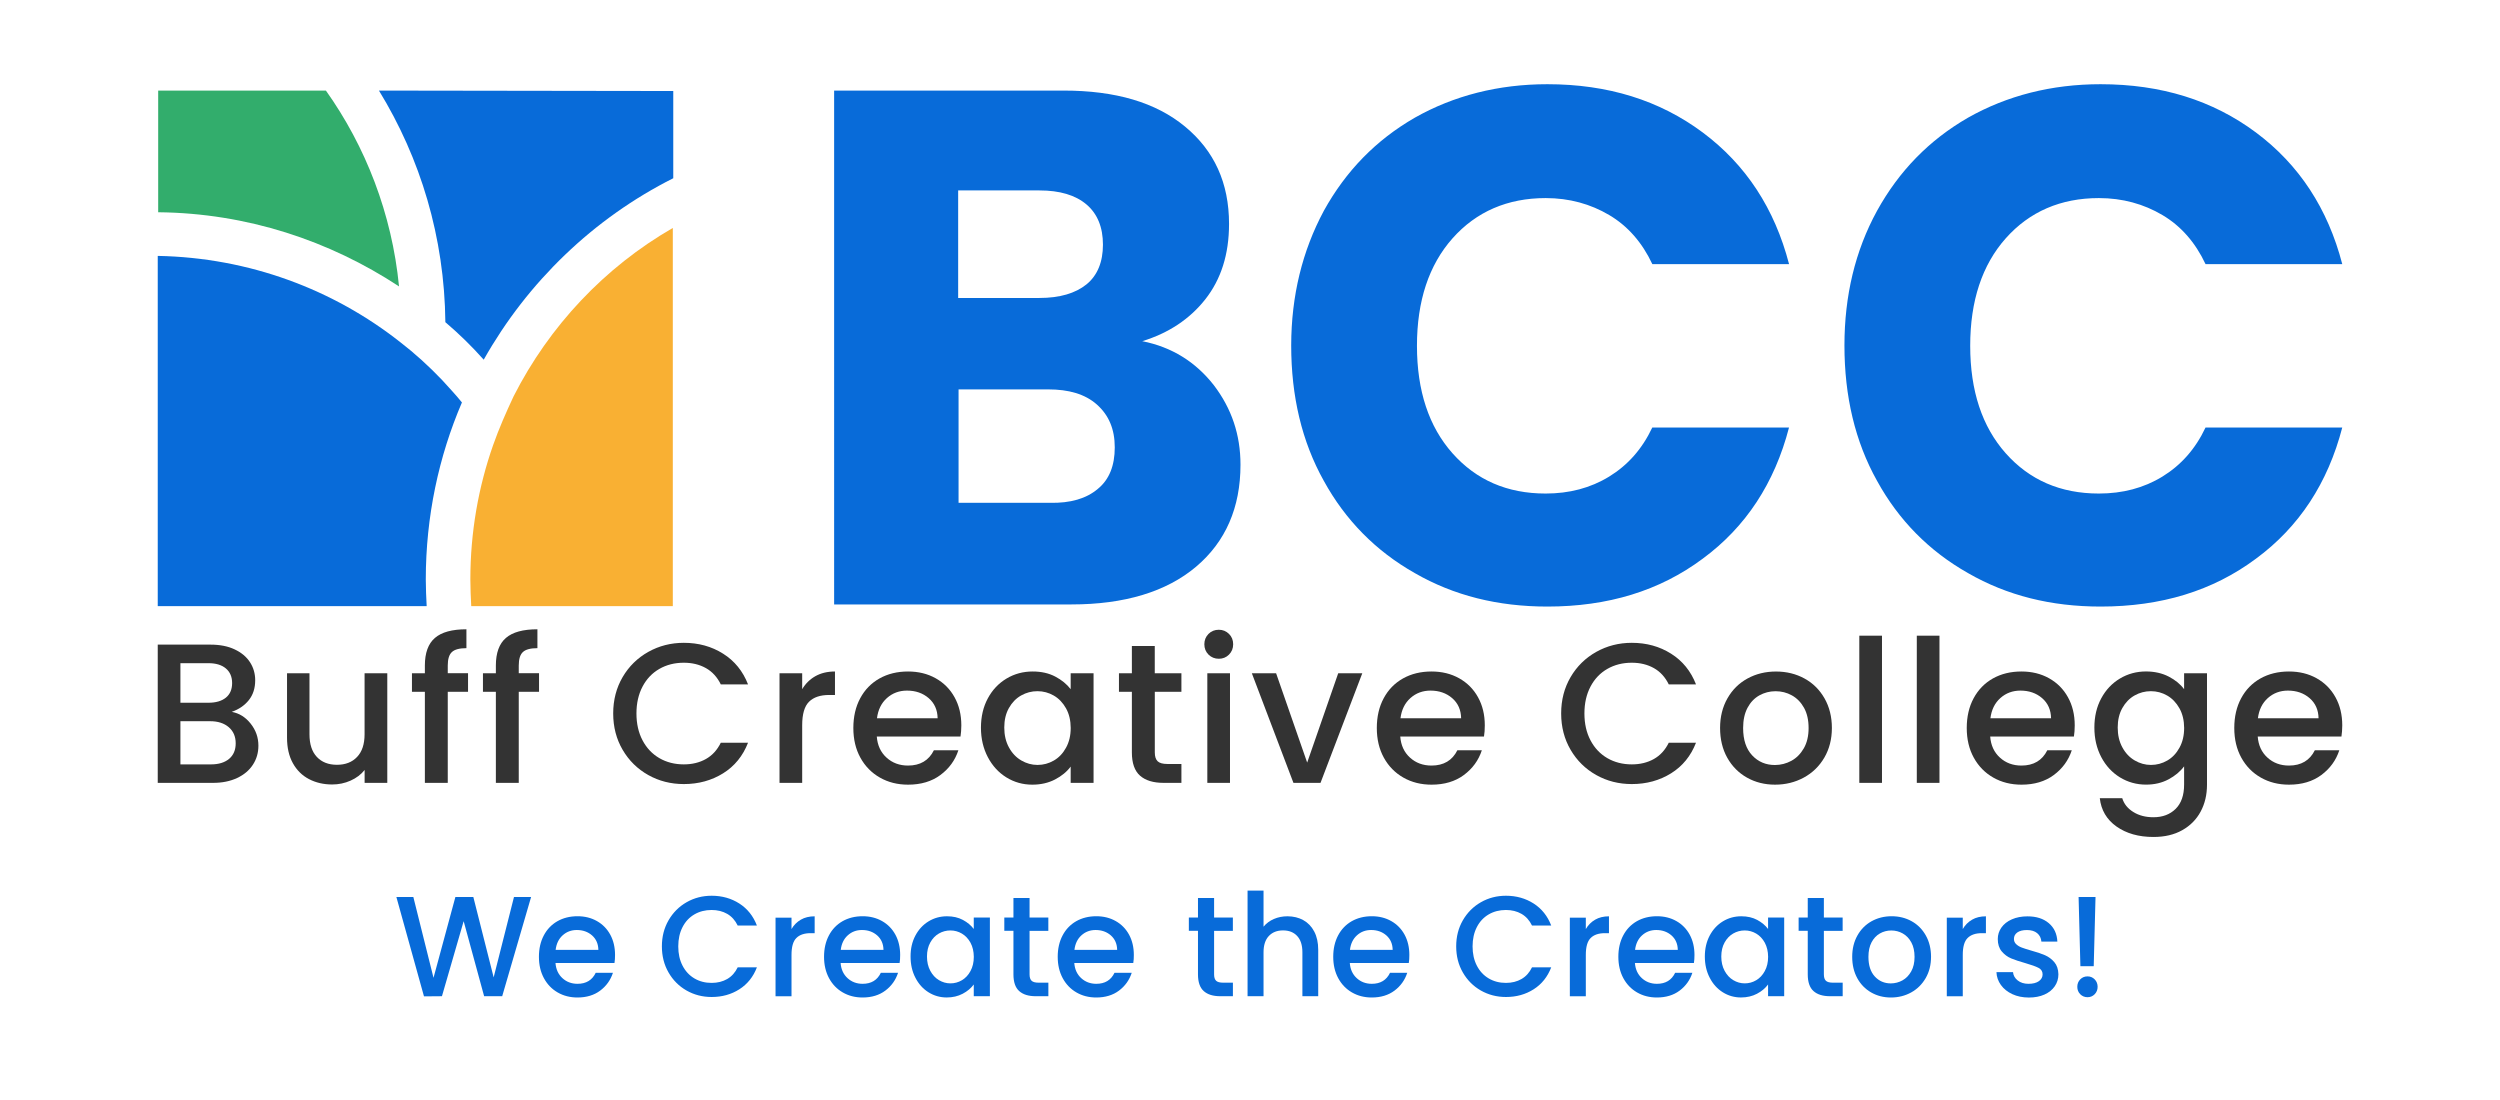 <?xml version="1.0" encoding="utf-8"?>
<!-- Generator: Adobe Illustrator 23.0.5, SVG Export Plug-In . SVG Version: 6.00 Build 0)  -->
<svg version="1.1" id="Layer_1" xmlns="http://www.w3.org/2000/svg" xmlns:xlink="http://www.w3.org/1999/xlink" x="0px" y="0px"
	 viewBox="0 0 679.27 298.96" style="enable-background:new 0 0 679.27 298.96;" xml:space="preserve">
<style type="text/css">
	.st0{fill-rule:evenodd;clip-rule:evenodd;fill:#F9B033;}
	.st1{fill-rule:evenodd;clip-rule:evenodd;fill:#32AD6C;}
	.st2{fill-rule:evenodd;clip-rule:evenodd;fill:#086BD9;}
	.st3{fill:#333333;}
	.st4{fill:#086BD9;}
	.st5{fill:#045790;}
	.st6{fill:#FFD110;}
	.st7{fill:#EABC5F;}
	.st8{fill:#D99419;}
	.st9{fill:#FFFFFF;}
	.st10{fill:#D0D2D3;}
	.st11{fill:#F1F1F2;}
	.st12{fill:#E7E8E9;}
	.st13{fill:#47A347;}
</style>
<g>
	<path class="st2" d="M510.01,57.27c5.98-10.81,14.15-19.21,24.73-25.3c10.58-5.98,22.66-9.09,36-9.09
		c16.45,0,30.48,4.37,42.21,13.11s19.55,20.7,23.46,35.77h-37.15c-2.76-5.87-6.67-10.35-11.73-13.34c-5.06-2.99-10.81-4.6-17.25-4.6
		c-10.35,0-18.86,3.68-25.3,10.93c-6.44,7.25-9.66,17.02-9.66,29.21c0,12.19,3.22,21.97,9.66,29.21s14.84,10.93,25.3,10.93
		c6.44,0,12.19-1.5,17.25-4.6c5.06-3.11,8.97-7.48,11.73-13.34h37.15c-3.91,15.07-11.73,27.03-23.46,35.65
		c-11.73,8.74-25.76,13-42.21,13c-13.46,0-25.42-2.99-36-9.09c-10.58-5.98-18.86-14.38-24.73-25.07c-5.98-10.7-8.86-23-8.86-36.8
		C501.16,80.39,504.03,68.2,510.01,57.27"/>
	<path class="st2" d="M298.29,132.83c3.11-2.53,4.6-6.33,4.6-11.27c0-4.95-1.61-8.74-4.83-11.62s-7.71-4.14-13.23-4.14h-24.38v30.82
		h24.84C290.81,136.74,295.18,135.48,298.29,132.83 M260.34,80.96h22.08c5.52,0,9.78-1.27,12.77-3.68c2.99-2.42,4.49-6.1,4.49-10.81
		c0-4.72-1.5-8.4-4.49-10.93c-2.99-2.53-7.25-3.8-12.77-3.8h-22.08V80.96z M329.8,104.65c4.83,6.33,7.25,13.46,7.25,21.62
		c0,11.62-4.03,20.93-12.08,27.72c-8.05,6.79-19.44,10.24-33.81,10.24h-64.52V24.61h62.33c14.15,0,25.07,3.22,33.01,9.78
		c7.94,6.56,11.96,15.3,11.96,26.45c0,8.28-2.19,15.07-6.44,20.47c-4.26,5.41-10.01,9.2-17.14,11.39
		C318.41,94.3,324.85,98.33,329.8,104.65z"/>
	<path class="st2" d="M359.7,57.27c5.98-10.81,14.15-19.21,24.73-25.3c10.58-5.98,22.66-9.09,36-9.09
		c16.45,0,30.48,4.37,42.21,13.11c11.73,8.74,19.55,20.7,23.46,35.77h-37.15c-2.76-5.87-6.67-10.35-11.73-13.34
		s-10.81-4.6-17.25-4.6c-10.35,0-18.86,3.68-25.3,10.93S385,81.77,385,93.96c0,12.19,3.22,21.97,9.66,29.21
		c6.44,7.25,14.84,10.93,25.3,10.93c6.44,0,12.19-1.5,17.25-4.6s8.97-7.48,11.73-13.34h37.15c-3.91,15.07-11.73,27.03-23.46,35.65
		c-11.73,8.74-25.76,13-42.21,13c-13.46,0-25.42-2.99-36-9.09c-10.58-5.98-18.86-14.38-24.73-25.07c-5.98-10.7-8.86-23-8.86-36.8
		C350.85,80.39,353.84,68.2,359.7,57.27"/>
	<g>
		<path class="st0" d="M133.98,120.96c-4,11.38-6.18,23.7-6.18,36.5c0,2.37,0.12,4.86,0.24,7.23h21.81h12.12h20.84V61.94
			c-18.54,10.67-33.57,26.66-43.26,45.74C137.5,112.07,135.56,116.45,133.98,120.96"/>
		<path class="st1" d="M108.42,77.82c-1.94-19.79-9.09-38.04-19.87-53.21H42.98v33.06C67.1,57.91,89.51,65.38,108.42,77.82z"/>
		<path class="st2" d="M102.96,24.61c11.27,18.37,17.81,39.82,18.05,62.93c3.76,3.2,7.15,6.52,10.42,10.19
			c11.88-21.09,29.81-38.4,51.5-49.3v-23.7L102.96,24.61L102.96,24.61z"/>
		<path class="st2" d="M94.36,164.69h21.57c-0.12-2.37-0.24-4.86-0.24-7.23c0-17.07,3.51-33.42,9.82-48.11
			c-1.7-2.13-3.64-4.15-5.45-6.16c-3.51-3.67-7.27-7.11-11.27-10.19C90.6,78.65,67.7,70,42.86,69.53v95.16h35.38H94.36z"/>
	</g>
	<g>
		<g>
			<path class="st3" d="M68.1,196.61c1.41,1.77,2.11,3.76,2.11,6c0,1.91-0.49,3.63-1.49,5.16c-0.99,1.53-2.42,2.74-4.3,3.62
				c-1.87,0.88-4.05,1.32-6.54,1.32H42.86v-37.56h14.32c2.56,0,4.76,0.43,6.59,1.3c1.84,0.87,3.22,2.03,4.16,3.49
				c0.94,1.46,1.41,3.09,1.41,4.89c0,2.16-0.58,3.96-1.73,5.4c-1.15,1.44-2.7,2.5-4.65,3.19C64.98,193.78,66.69,194.84,68.1,196.61z
				 M49.02,190.94h7.62c2.02,0,3.59-0.46,4.73-1.38c1.13-0.92,1.7-2.24,1.7-3.97c0-1.69-0.57-3.02-1.7-3.97
				c-1.13-0.95-2.71-1.43-4.73-1.43h-7.62V190.94z M62.26,206.18c1.19-1.01,1.78-2.41,1.78-4.22c0-1.84-0.63-3.3-1.89-4.38
				c-1.26-1.08-2.94-1.62-5.03-1.62h-8.1v11.73h8.32C59.43,207.69,61.07,207.18,62.26,206.18z"/>
			<path class="st3" d="M105.23,182.94v29.78h-6.16v-3.51c-0.97,1.23-2.24,2.19-3.81,2.89c-1.57,0.7-3.23,1.05-5,1.05
				c-2.34,0-4.44-0.49-6.3-1.46c-1.86-0.97-3.32-2.41-4.38-4.32c-1.06-1.91-1.59-4.21-1.59-6.92v-17.51h6.1v16.59
				c0,2.67,0.67,4.71,2,6.13c1.33,1.42,3.15,2.14,5.46,2.14c2.3,0,4.14-0.71,5.48-2.14c1.35-1.42,2.03-3.47,2.03-6.13v-16.59H105.23
				z"/>
			<path class="st3" d="M127.17,187.96h-5.51v24.75h-6.22v-24.75h-3.51v-5.03h3.51v-2.11c0-3.42,0.91-5.92,2.73-7.49
				c1.82-1.57,4.67-2.35,8.56-2.35v5.13c-1.87,0-3.19,0.35-3.94,1.05c-0.76,0.7-1.13,1.92-1.13,3.65v2.11h5.51V187.96z"/>
			<path class="st3" d="M146.46,187.96h-5.51v24.75h-6.22v-24.75h-3.51v-5.03h3.51v-2.11c0-3.42,0.91-5.92,2.73-7.49
				c1.82-1.57,4.67-2.35,8.56-2.35v5.13c-1.87,0-3.19,0.35-3.94,1.05c-0.76,0.7-1.13,1.92-1.13,3.65v2.11h5.51V187.96z"/>
			<path class="st3" d="M169.18,183.96c1.71-2.92,4.04-5.19,6.97-6.84c2.94-1.64,6.15-2.46,9.65-2.46c4,0,7.55,0.98,10.67,2.95
				c3.12,1.96,5.38,4.75,6.78,8.35h-7.4c-0.97-1.98-2.32-3.46-4.05-4.43c-1.73-0.97-3.73-1.46-6-1.46c-2.49,0-4.7,0.56-6.65,1.68
				c-1.95,1.12-3.47,2.72-4.57,4.81c-1.1,2.09-1.65,4.52-1.65,7.29c0,2.78,0.55,5.21,1.65,7.3c1.1,2.09,2.62,3.7,4.57,4.84
				c1.95,1.13,4.16,1.7,6.65,1.7c2.27,0,4.27-0.49,6-1.46c1.73-0.97,3.08-2.45,4.05-4.43h7.4c-1.4,3.6-3.66,6.38-6.78,8.32
				s-6.67,2.92-10.67,2.92c-3.53,0-6.76-0.82-9.67-2.46c-2.92-1.64-5.24-3.92-6.95-6.84c-1.71-2.92-2.57-6.21-2.57-9.89
				C166.61,190.18,167.47,186.88,169.18,183.96z"/>
			<path class="st3" d="M221.55,183.72c1.49-0.84,3.27-1.27,5.32-1.27v6.38h-1.57c-2.41,0-4.24,0.61-5.48,1.84
				c-1.24,1.23-1.86,3.35-1.86,6.38v15.67h-6.16v-29.78h6.16v4.32C218.85,185.75,220.05,184.57,221.55,183.72z"/>
			<path class="st3" d="M260.98,200.12h-22.75c0.18,2.38,1.06,4.29,2.65,5.73c1.58,1.44,3.53,2.16,5.84,2.16
				c3.31,0,5.65-1.39,7.03-4.16h6.65c-0.9,2.74-2.53,4.98-4.89,6.73c-2.36,1.75-5.29,2.62-8.78,2.62c-2.85,0-5.4-0.64-7.65-1.92
				c-2.25-1.28-4.02-3.08-5.3-5.4s-1.92-5.02-1.92-8.08c0-3.06,0.62-5.76,1.87-8.08c1.24-2.32,2.99-4.11,5.24-5.38
				c2.25-1.26,4.84-1.89,7.75-1.89c2.81,0,5.31,0.61,7.51,1.84c2.19,1.23,3.91,2.94,5.13,5.16c1.23,2.21,1.84,4.76,1.84,7.65
				C261.19,198.21,261.12,199.22,260.98,200.12z M254.76,195.15c-0.04-2.27-0.85-4.09-2.43-5.46c-1.59-1.37-3.55-2.05-5.89-2.05
				c-2.13,0-3.94,0.68-5.46,2.03c-1.51,1.35-2.41,3.18-2.7,5.49H254.76z"/>
			<path class="st3" d="M268.4,189.75c1.24-2.31,2.94-4.1,5.08-5.38c2.14-1.28,4.51-1.92,7.11-1.92c2.34,0,4.38,0.46,6.13,1.38
				c1.75,0.92,3.14,2.06,4.19,3.43v-4.32h6.22v29.78h-6.22v-4.43c-1.04,1.4-2.47,2.58-4.27,3.51c-1.8,0.93-3.85,1.4-6.16,1.4
				c-2.56,0-4.9-0.66-7.03-1.97c-2.13-1.32-3.81-3.15-5.05-5.51c-1.24-2.36-1.87-5.03-1.87-8.03
				C266.54,194.7,267.16,192.05,268.4,189.75z M289.64,192.45c-0.85-1.51-1.95-2.67-3.32-3.46c-1.37-0.79-2.85-1.19-4.43-1.19
				c-1.59,0-3.06,0.39-4.43,1.16c-1.37,0.77-2.48,1.91-3.32,3.4c-0.85,1.49-1.27,3.27-1.27,5.32c0,2.05,0.42,3.86,1.27,5.4
				c0.84,1.55,1.96,2.73,3.35,3.54c1.39,0.81,2.86,1.22,4.41,1.22c1.58,0,3.06-0.4,4.43-1.19c1.37-0.79,2.48-1.95,3.32-3.49
				c0.85-1.53,1.27-3.32,1.27-5.38C290.91,195.75,290.49,193.96,289.64,192.45z"/>
			<path class="st3" d="M313.77,187.96v16.48c0,1.12,0.26,1.92,0.78,2.41c0.52,0.49,1.41,0.73,2.67,0.73h3.78v5.13h-4.86
				c-2.77,0-4.9-0.65-6.38-1.95s-2.22-3.41-2.22-6.32v-16.48h-3.51v-5.03h3.51v-7.4h6.22v7.4h7.24v5.03H313.77z"/>
			<path class="st3" d="M328.36,177.86c-0.75-0.76-1.13-1.69-1.13-2.81c0-1.12,0.38-2.05,1.13-2.81c0.76-0.76,1.69-1.13,2.81-1.13
				c1.08,0,2,0.38,2.76,1.13c0.76,0.76,1.13,1.69,1.13,2.81c0,1.12-0.38,2.05-1.13,2.81c-0.76,0.76-1.68,1.13-2.76,1.13
				C330.06,178.99,329.12,178.61,328.36,177.86z M334.2,182.94v29.78h-6.16v-29.78H334.2z"/>
			<path class="st3" d="M355.17,207.2l8.43-24.26h6.54l-11.35,29.78h-7.35l-11.3-29.78h6.59L355.17,207.2z"/>
			<path class="st3" d="M403.21,200.12h-22.75c0.18,2.38,1.06,4.29,2.65,5.73c1.58,1.44,3.53,2.16,5.84,2.16
				c3.31,0,5.65-1.39,7.03-4.16h6.65c-0.9,2.74-2.53,4.98-4.89,6.73c-2.36,1.75-5.29,2.62-8.78,2.62c-2.85,0-5.4-0.64-7.65-1.92
				c-2.25-1.28-4.02-3.08-5.3-5.4c-1.28-2.32-1.92-5.02-1.92-8.08c0-3.06,0.62-5.76,1.87-8.08c1.24-2.32,2.99-4.11,5.24-5.38
				c2.25-1.26,4.84-1.89,7.75-1.89c2.81,0,5.31,0.61,7.51,1.84c2.19,1.23,3.91,2.94,5.13,5.16c1.23,2.21,1.84,4.76,1.84,7.65
				C403.43,198.21,403.36,199.22,403.21,200.12z M397,195.15c-0.04-2.27-0.85-4.09-2.43-5.46c-1.59-1.37-3.55-2.05-5.89-2.05
				c-2.13,0-3.94,0.68-5.46,2.03c-1.51,1.35-2.41,3.18-2.7,5.49H397z"/>
			<path class="st3" d="M426.75,183.96c1.71-2.92,4.04-5.19,6.97-6.84c2.94-1.64,6.15-2.46,9.65-2.46c4,0,7.55,0.98,10.67,2.95
				c3.12,1.96,5.38,4.75,6.78,8.35h-7.4c-0.97-1.98-2.32-3.46-4.05-4.43c-1.73-0.97-3.73-1.46-6-1.46c-2.49,0-4.7,0.56-6.65,1.68
				c-1.95,1.12-3.47,2.72-4.57,4.81c-1.1,2.09-1.65,4.52-1.65,7.29c0,2.78,0.55,5.21,1.65,7.3c1.1,2.09,2.62,3.7,4.57,4.84
				c1.95,1.13,4.16,1.7,6.65,1.7c2.27,0,4.27-0.49,6-1.46c1.73-0.97,3.08-2.45,4.05-4.43h7.4c-1.4,3.6-3.66,6.38-6.78,8.32
				s-6.67,2.92-10.67,2.92c-3.53,0-6.76-0.82-9.67-2.46c-2.92-1.64-5.24-3.92-6.95-6.84c-1.71-2.92-2.57-6.21-2.57-9.89
				C424.18,190.18,425.04,186.88,426.75,183.96z"/>
			<path class="st3" d="M474.66,211.28c-2.27-1.28-4.05-3.08-5.35-5.4s-1.95-5.02-1.95-8.08c0-3.03,0.67-5.71,2-8.05
				c1.33-2.34,3.15-4.14,5.46-5.4c2.31-1.26,4.88-1.89,7.73-1.89c2.85,0,5.42,0.63,7.73,1.89c2.31,1.26,4.12,3.06,5.46,5.4
				c1.33,2.34,2,5.03,2,8.05c0,3.03-0.69,5.71-2.05,8.05c-1.37,2.34-3.23,4.15-5.59,5.43c-2.36,1.28-4.96,1.92-7.81,1.92
				C479.47,213.2,476.93,212.56,474.66,211.28z M486.73,206.72c1.39-0.76,2.51-1.89,3.38-3.4c0.87-1.51,1.3-3.35,1.3-5.51
				c0-2.16-0.41-3.99-1.24-5.49c-0.83-1.49-1.93-2.62-3.3-3.38c-1.37-0.76-2.85-1.13-4.43-1.13c-1.59,0-3.05,0.38-4.41,1.13
				c-1.35,0.76-2.42,1.88-3.22,3.38c-0.79,1.5-1.19,3.32-1.19,5.49c0,3.21,0.82,5.68,2.46,7.43s3.7,2.62,6.19,2.62
				C483.86,207.85,485.35,207.47,486.73,206.72z"/>
			<path class="st3" d="M511.35,172.72v39.99h-6.16v-39.99H511.35z"/>
			<path class="st3" d="M526.97,172.72v39.99h-6.16v-39.99H526.97z"/>
			<path class="st3" d="M563.5,200.12h-22.75c0.18,2.38,1.06,4.29,2.65,5.73c1.58,1.44,3.53,2.16,5.84,2.16
				c3.31,0,5.65-1.39,7.03-4.16h6.65c-0.9,2.74-2.53,4.98-4.89,6.73c-2.36,1.75-5.29,2.62-8.78,2.62c-2.85,0-5.4-0.64-7.65-1.92
				c-2.25-1.28-4.02-3.08-5.3-5.4c-1.28-2.32-1.92-5.02-1.92-8.08c0-3.06,0.62-5.76,1.87-8.08s2.99-4.11,5.24-5.38
				c2.25-1.26,4.84-1.89,7.75-1.89c2.81,0,5.31,0.61,7.51,1.84c2.19,1.23,3.91,2.94,5.13,5.16c1.23,2.21,1.84,4.76,1.84,7.65
				C563.72,198.21,563.64,199.22,563.5,200.12z M557.29,195.15c-0.04-2.27-0.85-4.09-2.43-5.46c-1.59-1.37-3.55-2.05-5.89-2.05
				c-2.13,0-3.94,0.68-5.46,2.03c-1.51,1.35-2.41,3.18-2.7,5.49H557.29z"/>
			<path class="st3" d="M589.25,183.83c1.78,0.92,3.18,2.06,4.19,3.43v-4.32h6.22v30.26c0,2.74-0.58,5.18-1.73,7.32
				c-1.15,2.14-2.82,3.83-5,5.05c-2.18,1.23-4.78,1.84-7.81,1.84c-4.03,0-7.38-0.95-10.05-2.84c-2.67-1.89-4.18-4.46-4.54-7.7h6.1
				c0.47,1.55,1.47,2.8,3,3.75c1.53,0.96,3.36,1.43,5.48,1.43c2.49,0,4.49-0.76,6.03-2.27c1.53-1.51,2.3-3.71,2.3-6.59v-4.97
				c-1.04,1.41-2.46,2.59-4.24,3.54c-1.78,0.95-3.81,1.43-6.08,1.43c-2.59,0-4.96-0.66-7.11-1.97c-2.14-1.32-3.84-3.15-5.08-5.51
				s-1.87-5.03-1.87-8.03c0-2.99,0.62-5.64,1.87-7.94c1.24-2.31,2.94-4.1,5.08-5.38c2.14-1.28,4.51-1.92,7.11-1.92
				C585.42,182.45,587.47,182.91,589.25,183.83z M592.17,192.45c-0.85-1.51-1.95-2.67-3.32-3.46c-1.37-0.79-2.85-1.19-4.43-1.19
				c-1.59,0-3.06,0.39-4.43,1.16c-1.37,0.77-2.48,1.91-3.32,3.4c-0.85,1.49-1.27,3.27-1.27,5.32c0,2.05,0.42,3.86,1.27,5.4
				c0.84,1.55,1.96,2.73,3.35,3.54c1.39,0.81,2.86,1.22,4.41,1.22c1.58,0,3.06-0.4,4.43-1.19c1.37-0.79,2.48-1.95,3.32-3.49
				c0.85-1.53,1.27-3.32,1.27-5.38C593.44,195.75,593.02,193.96,592.17,192.45z"/>
			<path class="st3" d="M636.19,200.12h-22.75c0.18,2.38,1.06,4.29,2.65,5.73c1.58,1.44,3.53,2.16,5.84,2.16
				c3.31,0,5.65-1.39,7.03-4.16h6.65c-0.9,2.74-2.53,4.98-4.89,6.73c-2.36,1.75-5.29,2.62-8.78,2.62c-2.85,0-5.4-0.64-7.65-1.92
				c-2.25-1.28-4.02-3.08-5.3-5.4c-1.28-2.32-1.92-5.02-1.92-8.08c0-3.06,0.62-5.76,1.87-8.08c1.24-2.32,2.99-4.11,5.24-5.38
				c2.25-1.26,4.84-1.89,7.75-1.89c2.81,0,5.31,0.61,7.51,1.84c2.19,1.23,3.91,2.94,5.13,5.16c1.23,2.21,1.84,4.76,1.84,7.65
				C636.4,198.21,636.33,199.22,636.19,200.12z M629.97,195.15c-0.04-2.27-0.85-4.09-2.43-5.46c-1.59-1.37-3.55-2.05-5.89-2.05
				c-2.13,0-3.94,0.68-5.46,2.03c-1.51,1.35-2.41,3.18-2.7,5.49H629.97z"/>
		</g>
	</g>
	<g>
		<path class="st4" d="M144.3,243.73l-7.85,26.95h-4.91l-5.56-20.39l-5.9,20.39l-4.88,0.04l-7.5-26.99h4.61l5.48,21.95l5.94-21.95
			h4.88l5.52,21.83l5.52-21.83H144.3z"/>
		<path class="st4" d="M166.96,261.65h-16.03c0.13,1.71,0.75,3.08,1.87,4.11c1.12,1.03,2.49,1.55,4.11,1.55
			c2.34,0,3.99-0.99,4.95-2.99h4.68c-0.64,1.96-1.78,3.57-3.45,4.83c-1.66,1.25-3.73,1.88-6.19,1.88c-2.01,0-3.8-0.46-5.39-1.38
			c-1.59-0.92-2.83-2.21-3.73-3.88c-0.9-1.67-1.35-3.6-1.35-5.8s0.44-4.13,1.32-5.8c0.88-1.67,2.11-2.95,3.69-3.86
			c1.59-0.9,3.41-1.36,5.47-1.36c1.98,0,3.74,0.44,5.29,1.32c1.55,0.88,2.75,2.11,3.62,3.7c0.86,1.59,1.29,3.42,1.29,5.49
			C167.12,260.28,167.06,261,166.96,261.65z M162.58,258.08c-0.03-1.63-0.6-2.93-1.71-3.92c-1.12-0.98-2.5-1.47-4.15-1.47
			c-1.5,0-2.78,0.48-3.85,1.45c-1.07,0.97-1.7,2.28-1.9,3.94H162.58z"/>
		<path class="st4" d="M181.65,250.05c1.21-2.09,2.84-3.73,4.91-4.91c2.07-1.18,4.34-1.76,6.8-1.76c2.82,0,5.33,0.71,7.52,2.11
			c2.2,1.41,3.79,3.41,4.78,5.99h-5.22c-0.69-1.42-1.64-2.48-2.86-3.18c-1.22-0.7-2.63-1.05-4.23-1.05c-1.75,0-3.31,0.4-4.68,1.2
			c-1.37,0.8-2.45,1.95-3.22,3.45c-0.77,1.5-1.16,3.24-1.16,5.24c0,1.99,0.39,3.74,1.16,5.23c0.77,1.5,1.85,2.66,3.22,3.47
			c1.37,0.81,2.93,1.22,4.68,1.22c1.6,0,3.01-0.35,4.23-1.05c1.22-0.7,2.17-1.76,2.86-3.18h5.22c-0.99,2.58-2.58,4.57-4.78,5.97
			c-2.2,1.4-4.7,2.09-7.52,2.09c-2.49,0-4.76-0.59-6.82-1.76c-2.06-1.18-3.69-2.81-4.89-4.9c-1.21-2.09-1.81-4.46-1.81-7.1
			C179.84,254.51,180.44,252.15,181.65,250.05z"/>
		<path class="st4" d="M217.6,249.88c1.05-0.61,2.3-0.91,3.75-0.91v4.58h-1.11c-1.7,0-2.99,0.44-3.87,1.32
			c-0.88,0.88-1.31,2.4-1.31,4.58v11.24h-4.34v-21.36h4.34v3.1C215.7,251.33,216.55,250.49,217.6,249.88z"/>
		<path class="st4" d="M244.43,261.65H228.4c0.13,1.71,0.75,3.08,1.87,4.11c1.12,1.03,2.49,1.55,4.11,1.55
			c2.34,0,3.99-0.99,4.95-2.99h4.68c-0.64,1.96-1.78,3.57-3.45,4.83c-1.66,1.25-3.73,1.88-6.19,1.88c-2.01,0-3.8-0.46-5.39-1.38
			c-1.59-0.92-2.83-2.21-3.73-3.88c-0.9-1.67-1.35-3.6-1.35-5.8s0.44-4.13,1.32-5.8c0.88-1.67,2.11-2.95,3.69-3.86
			c1.59-0.9,3.41-1.36,5.47-1.36c1.98,0,3.74,0.44,5.29,1.32c1.55,0.88,2.75,2.11,3.62,3.7c0.86,1.59,1.29,3.42,1.29,5.49
			C244.59,260.28,244.53,261,244.43,261.65z M240.05,258.08c-0.03-1.63-0.6-2.93-1.71-3.92c-1.12-0.98-2.5-1.47-4.15-1.47
			c-1.5,0-2.78,0.48-3.85,1.45c-1.07,0.97-1.7,2.28-1.9,3.94H240.05z"/>
		<path class="st4" d="M248.72,254.2c0.88-1.65,2.07-2.94,3.58-3.86s3.18-1.38,5.01-1.38c1.65,0,3.09,0.33,4.32,0.99
			c1.23,0.66,2.21,1.48,2.95,2.46v-3.1h4.38v21.36h-4.38v-3.18c-0.74,1.01-1.74,1.85-3.01,2.52c-1.27,0.67-2.72,1.01-4.34,1.01
			c-1.8,0-3.45-0.47-4.95-1.41c-1.5-0.94-2.69-2.26-3.56-3.96c-0.88-1.69-1.31-3.61-1.31-5.76
			C247.4,257.76,247.84,255.86,248.72,254.2z M263.69,256.14c-0.6-1.09-1.38-1.91-2.34-2.48c-0.97-0.57-2.01-0.85-3.12-0.85
			c-1.12,0-2.16,0.28-3.12,0.83c-0.97,0.56-1.75,1.37-2.34,2.44c-0.6,1.07-0.9,2.35-0.9,3.82c0,1.47,0.3,2.77,0.9,3.88
			c0.6,1.11,1.38,1.96,2.36,2.54c0.98,0.58,2.01,0.87,3.1,0.87c1.12,0,2.16-0.28,3.12-0.85c0.97-0.57,1.75-1.4,2.34-2.5
			c0.6-1.1,0.9-2.38,0.9-3.86C264.58,258.51,264.28,257.23,263.69,256.14z"/>
		<path class="st4" d="M279.74,252.92v11.83c0,0.8,0.18,1.38,0.55,1.73c0.37,0.35,1,0.52,1.89,0.52h2.67v3.68h-3.43
			c-1.96,0-3.45-0.46-4.5-1.4c-1.04-0.93-1.56-2.44-1.56-4.54v-11.83h-2.48v-3.61h2.48V244h4.38v5.31h5.1v3.61H279.74z"/>
		<path class="st4" d="M307.92,261.65h-16.03c0.13,1.71,0.75,3.08,1.87,4.11c1.12,1.03,2.49,1.55,4.11,1.55
			c2.34,0,3.99-0.99,4.95-2.99h4.68c-0.64,1.96-1.78,3.57-3.45,4.83c-1.66,1.25-3.73,1.88-6.19,1.88c-2.01,0-3.8-0.46-5.39-1.38
			c-1.59-0.92-2.83-2.21-3.73-3.88c-0.9-1.67-1.35-3.6-1.35-5.8s0.44-4.13,1.32-5.8c0.88-1.67,2.11-2.95,3.69-3.86
			c1.59-0.9,3.41-1.36,5.47-1.36c1.98,0,3.74,0.44,5.29,1.32c1.55,0.88,2.75,2.11,3.62,3.7c0.86,1.59,1.29,3.42,1.29,5.49
			C308.08,260.28,308.03,261,307.92,261.65z M303.54,258.08c-0.03-1.63-0.6-2.93-1.71-3.92c-1.12-0.98-2.5-1.47-4.15-1.47
			c-1.5,0-2.78,0.48-3.85,1.45c-1.07,0.97-1.7,2.28-1.9,3.94H303.54z"/>
		<path class="st4" d="M329.88,252.92v11.83c0,0.8,0.18,1.38,0.55,1.73c0.37,0.35,1,0.52,1.89,0.52h2.67v3.68h-3.43
			c-1.96,0-3.45-0.46-4.5-1.4c-1.04-0.93-1.56-2.44-1.56-4.54v-11.83h-2.48v-3.61h2.48V244h4.38v5.31h5.1v3.61H329.88z"/>
		<path class="st4" d="M354.12,250.01c1.26,0.7,2.25,1.73,2.97,3.1c0.72,1.37,1.08,3.02,1.08,4.96v12.6h-4.3v-11.94
			c0-1.91-0.47-3.38-1.41-4.4c-0.94-1.02-2.22-1.53-3.85-1.53c-1.63,0-2.91,0.51-3.87,1.53c-0.95,1.02-1.43,2.49-1.43,4.4v11.94
			h-4.34v-28.69h4.34v9.81c0.74-0.9,1.67-1.6,2.8-2.09c1.13-0.49,2.37-0.74,3.71-0.74C351.44,248.97,352.87,249.32,354.12,250.01z"
			/>
		<path class="st4" d="M382.78,261.65h-16.03c0.13,1.71,0.75,3.08,1.87,4.11c1.12,1.03,2.49,1.55,4.11,1.55
			c2.34,0,3.99-0.99,4.95-2.99h4.68c-0.64,1.96-1.78,3.57-3.45,4.83c-1.66,1.25-3.73,1.88-6.19,1.88c-2.01,0-3.8-0.46-5.39-1.38
			c-1.59-0.92-2.83-2.21-3.73-3.88c-0.9-1.67-1.35-3.6-1.35-5.8s0.44-4.13,1.32-5.8c0.88-1.67,2.11-2.95,3.69-3.86
			c1.59-0.9,3.41-1.36,5.47-1.36c1.98,0,3.74,0.44,5.29,1.32c1.55,0.88,2.75,2.11,3.62,3.7c0.86,1.59,1.29,3.42,1.29,5.49
			C382.94,260.28,382.89,261,382.78,261.65z M378.4,258.08c-0.03-1.63-0.6-2.93-1.71-3.92c-1.12-0.98-2.5-1.47-4.15-1.47
			c-1.5,0-2.78,0.48-3.85,1.45c-1.07,0.97-1.7,2.28-1.9,3.94H378.4z"/>
		<path class="st4" d="M397.47,250.05c1.21-2.09,2.84-3.73,4.91-4.91c2.07-1.18,4.34-1.76,6.8-1.76c2.82,0,5.33,0.71,7.52,2.11
			c2.2,1.41,3.79,3.41,4.78,5.99h-5.22c-0.69-1.42-1.64-2.48-2.86-3.18c-1.22-0.7-2.63-1.05-4.23-1.05c-1.75,0-3.31,0.4-4.68,1.2
			c-1.37,0.8-2.45,1.95-3.22,3.45c-0.77,1.5-1.16,3.24-1.16,5.24c0,1.99,0.39,3.74,1.16,5.23c0.77,1.5,1.85,2.66,3.22,3.47
			c1.37,0.81,2.93,1.22,4.68,1.22c1.6,0,3.01-0.35,4.23-1.05c1.22-0.7,2.17-1.76,2.86-3.18h5.22c-0.99,2.58-2.58,4.57-4.78,5.97
			c-2.2,1.4-4.7,2.09-7.52,2.09c-2.49,0-4.76-0.59-6.82-1.76c-2.06-1.18-3.69-2.81-4.89-4.9c-1.21-2.09-1.81-4.46-1.81-7.1
			C395.66,254.51,396.26,252.15,397.47,250.05z"/>
		<path class="st4" d="M433.42,249.88c1.05-0.61,2.3-0.91,3.75-0.91v4.58h-1.11c-1.7,0-2.99,0.44-3.87,1.32
			c-0.88,0.88-1.31,2.4-1.31,4.58v11.24h-4.34v-21.36h4.34v3.1C431.52,251.33,432.37,250.49,433.42,249.88z"/>
		<path class="st4" d="M460.25,261.65h-16.03c0.13,1.71,0.75,3.08,1.87,4.11c1.12,1.03,2.49,1.55,4.11,1.55
			c2.34,0,3.99-0.99,4.95-2.99h4.68c-0.64,1.96-1.78,3.57-3.45,4.83c-1.66,1.25-3.73,1.88-6.19,1.88c-2.01,0-3.8-0.46-5.39-1.38
			c-1.59-0.92-2.83-2.21-3.73-3.88c-0.9-1.67-1.35-3.6-1.35-5.8s0.44-4.13,1.32-5.8c0.88-1.67,2.11-2.95,3.69-3.86
			c1.59-0.9,3.41-1.36,5.47-1.36c1.98,0,3.74,0.44,5.29,1.32c1.55,0.88,2.75,2.11,3.62,3.7c0.86,1.59,1.29,3.42,1.29,5.49
			C460.41,260.28,460.35,261,460.25,261.65z M455.87,258.08c-0.03-1.63-0.6-2.93-1.71-3.92c-1.12-0.98-2.5-1.47-4.15-1.47
			c-1.5,0-2.78,0.48-3.85,1.45c-1.07,0.97-1.7,2.28-1.9,3.94H455.87z"/>
		<path class="st4" d="M464.54,254.2c0.88-1.65,2.07-2.94,3.58-3.86s3.18-1.38,5.01-1.38c1.65,0,3.09,0.33,4.32,0.99
			c1.23,0.66,2.21,1.48,2.95,2.46v-3.1h4.38v21.36h-4.38v-3.18c-0.74,1.01-1.74,1.85-3.01,2.52c-1.27,0.67-2.72,1.01-4.34,1.01
			c-1.8,0-3.45-0.47-4.95-1.41c-1.5-0.94-2.69-2.26-3.56-3.96c-0.88-1.69-1.32-3.61-1.32-5.76
			C463.22,257.76,463.66,255.86,464.54,254.2z M479.51,256.14c-0.6-1.09-1.38-1.91-2.34-2.48c-0.97-0.57-2.01-0.85-3.12-0.85
			c-1.12,0-2.16,0.28-3.12,0.83c-0.97,0.56-1.75,1.37-2.34,2.44c-0.6,1.07-0.9,2.35-0.9,3.82c0,1.47,0.3,2.77,0.9,3.88
			c0.6,1.11,1.38,1.96,2.36,2.54c0.98,0.58,2.01,0.87,3.1,0.87c1.12,0,2.16-0.28,3.12-0.85c0.97-0.57,1.75-1.4,2.34-2.5
			c0.6-1.1,0.9-2.38,0.9-3.86C480.4,258.51,480.1,257.23,479.51,256.14z"/>
		<path class="st4" d="M495.56,252.92v11.83c0,0.8,0.18,1.38,0.55,1.73c0.37,0.35,1,0.52,1.89,0.52h2.67v3.68h-3.43
			c-1.96,0-3.45-0.46-4.5-1.4c-1.04-0.93-1.56-2.44-1.56-4.54v-11.83h-2.48v-3.61h2.48V244h4.38v5.31h5.1v3.61H495.56z"/>
		<path class="st4" d="M508.4,269.65c-1.6-0.92-2.86-2.21-3.77-3.88c-0.91-1.67-1.37-3.6-1.37-5.8c0-2.17,0.47-4.1,1.41-5.78
			c0.94-1.68,2.22-2.97,3.85-3.88c1.63-0.9,3.44-1.36,5.45-1.36c2.01,0,3.82,0.45,5.45,1.36c1.62,0.9,2.91,2.2,3.85,3.88
			c0.94,1.68,1.41,3.61,1.41,5.78s-0.48,4.1-1.45,5.78c-0.97,1.68-2.28,2.98-3.94,3.9c-1.66,0.92-3.5,1.38-5.5,1.38
			C511.79,271.03,510,270.57,508.4,269.65z M516.91,266.38c0.98-0.54,1.77-1.36,2.38-2.44c0.61-1.08,0.91-2.4,0.91-3.95
			s-0.29-2.86-0.88-3.94c-0.58-1.07-1.36-1.88-2.32-2.42s-2.01-0.81-3.12-0.81c-1.12,0-2.15,0.27-3.1,0.81s-1.71,1.35-2.27,2.42
			c-0.56,1.07-0.84,2.38-0.84,3.94c0,2.3,0.58,4.08,1.73,5.33c1.15,1.25,2.61,1.88,4.36,1.88
			C514.88,267.19,515.93,266.92,516.91,266.38z"/>
		<path class="st4" d="M535.84,249.88c1.05-0.61,2.3-0.91,3.75-0.91v4.58h-1.11c-1.7,0-2.99,0.44-3.87,1.32
			c-0.88,0.88-1.31,2.4-1.31,4.58v11.24h-4.34v-21.36h4.34v3.1C533.94,251.33,534.78,250.49,535.84,249.88z"/>
		<path class="st4" d="M546.77,270.12c-1.31-0.61-2.34-1.43-3.1-2.48c-0.76-1.05-1.17-2.22-1.22-3.51h4.5
			c0.08,0.9,0.5,1.66,1.28,2.27c0.77,0.61,1.75,0.91,2.91,0.91c1.22,0,2.17-0.24,2.84-0.72c0.67-0.48,1.01-1.09,1.01-1.84
			c0-0.8-0.37-1.4-1.12-1.78c-0.75-0.39-1.94-0.81-3.56-1.28c-1.57-0.44-2.86-0.87-3.85-1.28c-0.99-0.41-1.85-1.05-2.57-1.9
			c-0.72-0.85-1.08-1.98-1.08-3.37c0-1.14,0.33-2.18,0.99-3.12c0.66-0.94,1.61-1.69,2.84-2.23c1.23-0.54,2.65-0.81,4.25-0.81
			c2.39,0,4.31,0.61,5.77,1.84c1.46,1.23,2.24,2.9,2.34,5.02h-4.34c-0.08-0.96-0.46-1.72-1.14-2.29c-0.69-0.57-1.61-0.85-2.78-0.85
			c-1.14,0-2.02,0.22-2.63,0.66c-0.61,0.44-0.91,1.02-0.91,1.75c0,0.57,0.2,1.05,0.61,1.43c0.41,0.39,0.9,0.69,1.49,0.91
			c0.58,0.22,1.45,0.5,2.59,0.83c1.52,0.41,2.77,0.83,3.75,1.26c0.98,0.43,1.82,1.05,2.53,1.88c0.71,0.83,1.08,1.93,1.11,3.3
			c0,1.22-0.33,2.3-0.99,3.26c-0.66,0.96-1.59,1.71-2.8,2.25c-1.21,0.54-2.62,0.81-4.25,0.81
			C549.55,271.03,548.08,270.73,546.77,270.12z"/>
		<path class="st4" d="M565.22,270.14c-0.53-0.54-0.8-1.21-0.8-2.02s0.27-1.47,0.8-2.02c0.53-0.54,1.19-0.81,1.98-0.81
			c0.76,0,1.41,0.27,1.94,0.81c0.53,0.54,0.8,1.22,0.8,2.02s-0.27,1.47-0.8,2.02c-0.53,0.54-1.18,0.81-1.94,0.81
			C566.42,270.95,565.76,270.68,565.22,270.14z M569.37,243.73l-0.49,18.8h-3.62l-0.49-18.8H569.37z"/>
	</g>
</g>
</svg>
